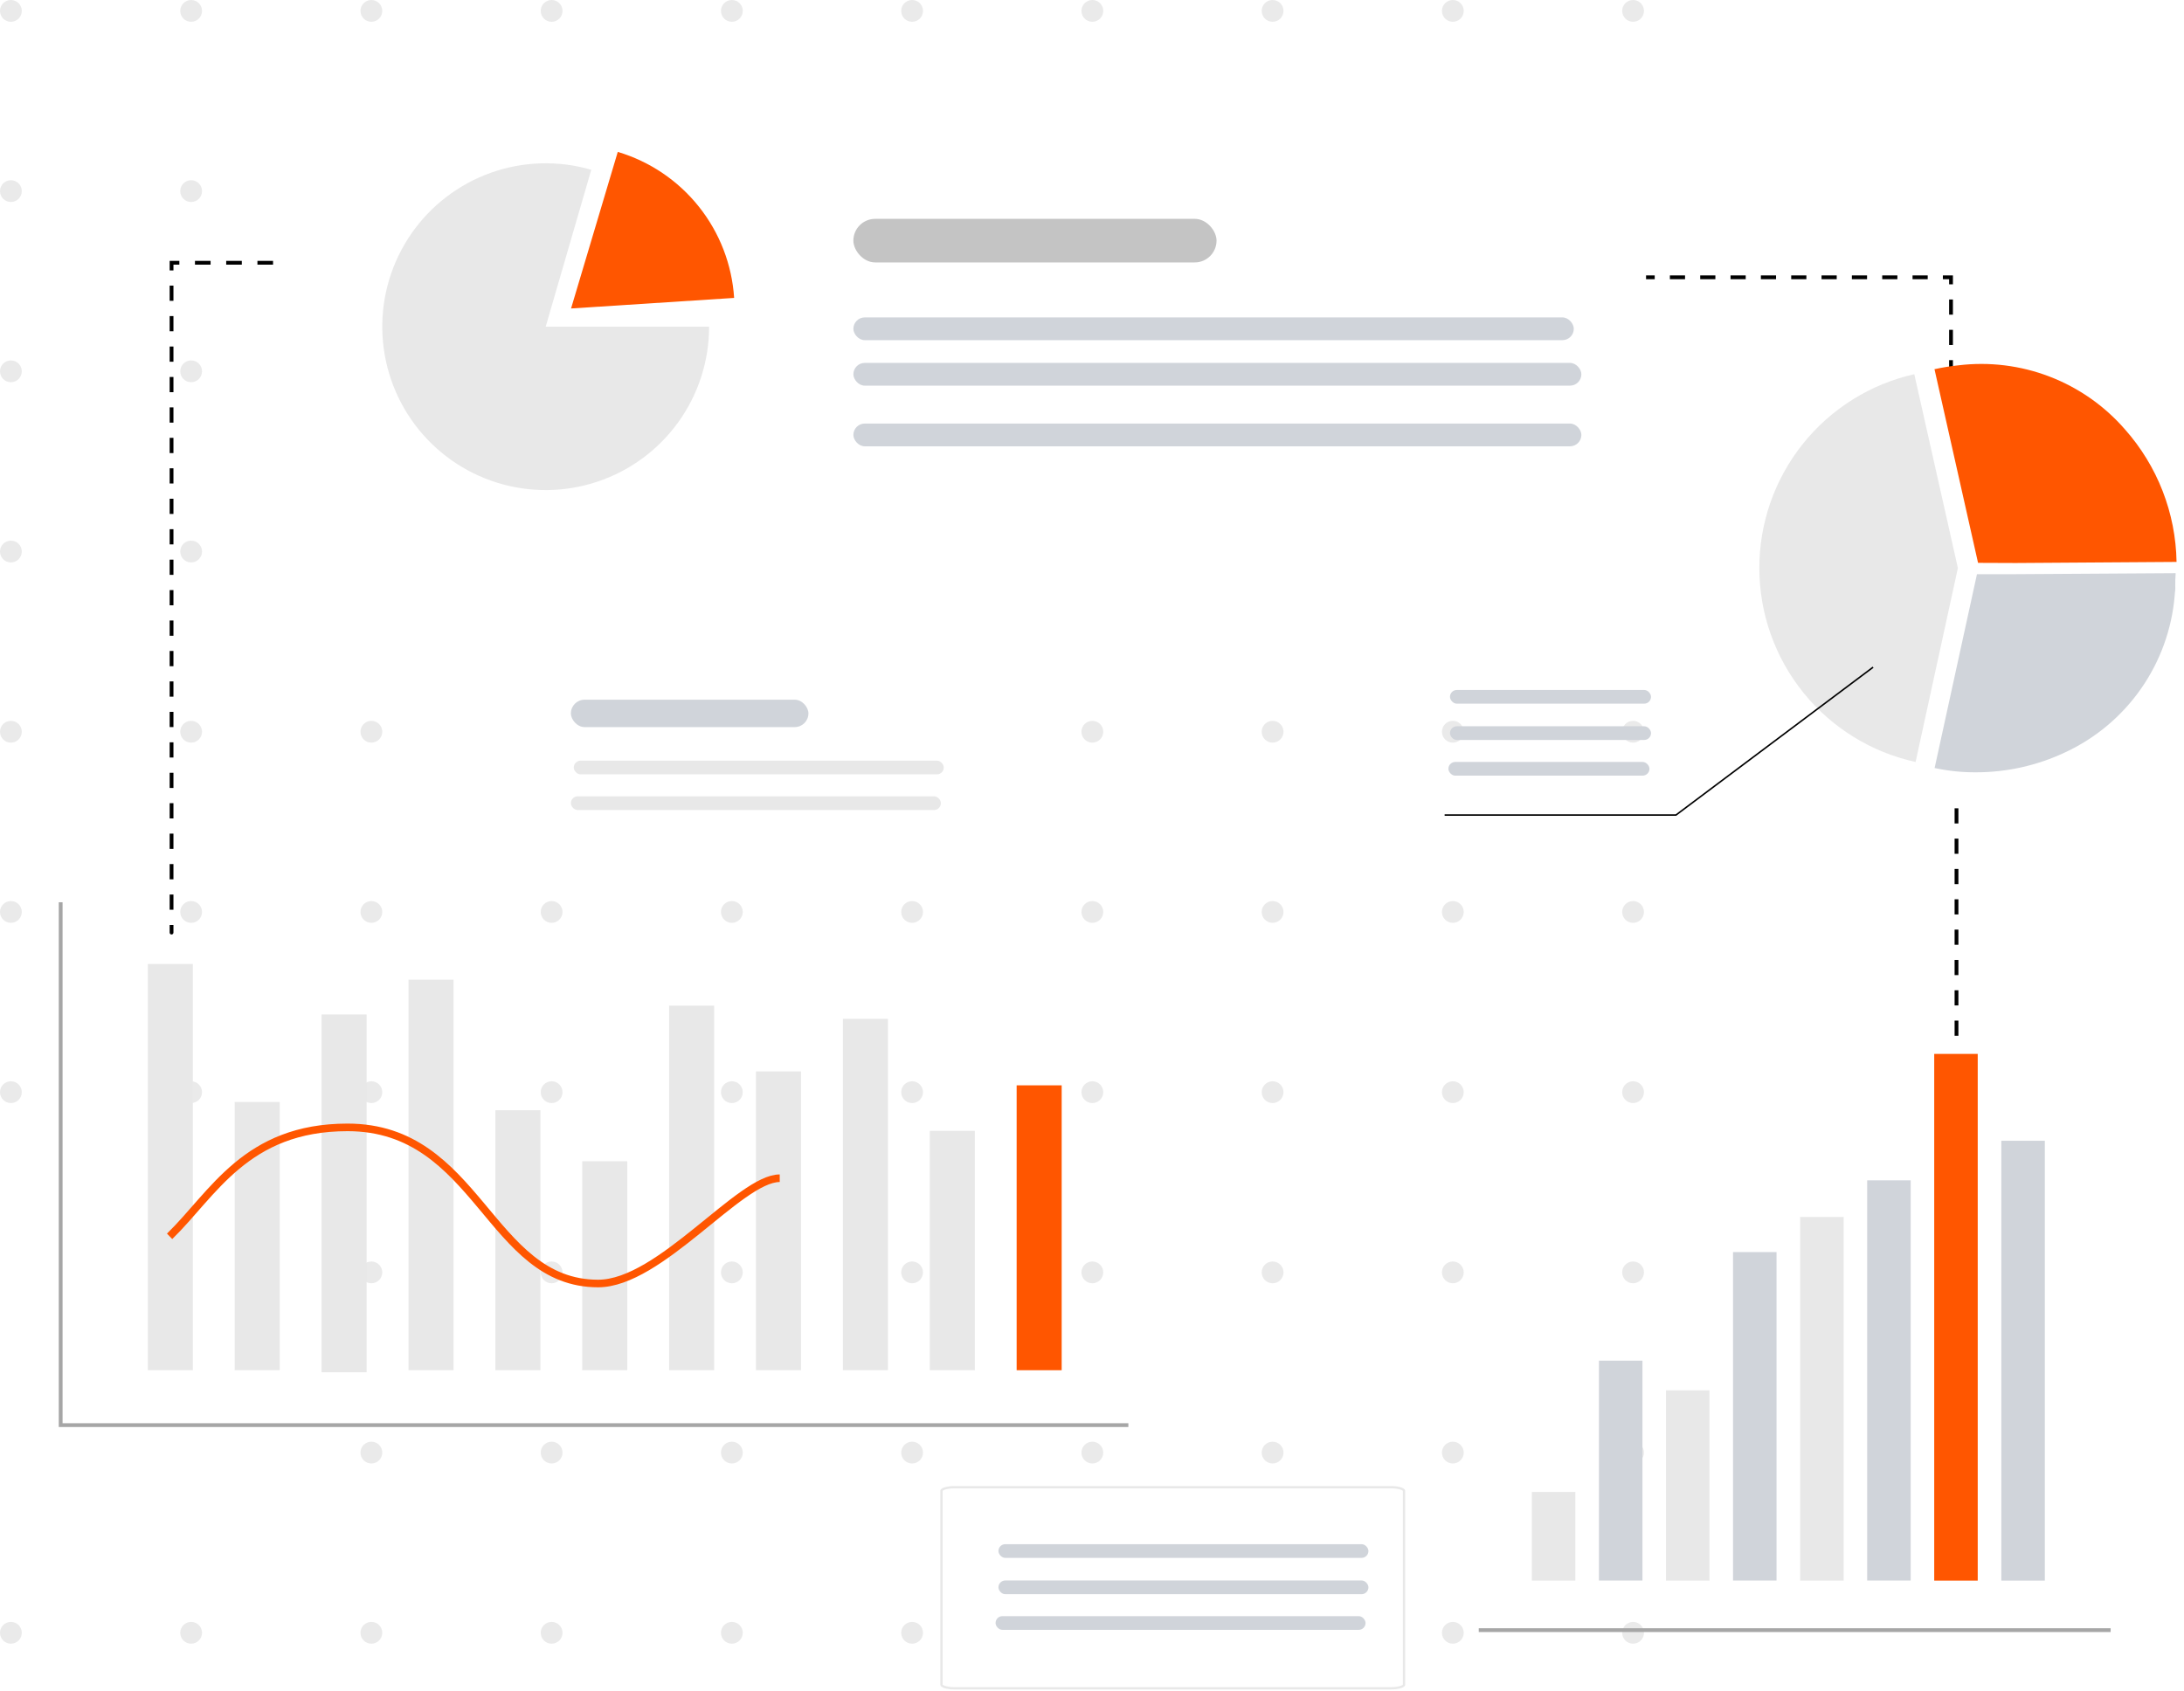 <svg width="288" height="223" viewBox="0 0 288 223" fill="none" xmlns="http://www.w3.org/2000/svg">
<circle cx="1.437" cy="1.437" r="1.437" fill="#EAEAEA"/>
<circle cx="25.205" cy="1.437" r="1.437" fill="#EAEAEA"/>
<circle cx="48.973" cy="1.437" r="1.437" fill="#EAEAEA"/>
<circle cx="72.742" cy="1.437" r="1.437" fill="#EAEAEA"/>
<circle cx="96.51" cy="1.437" r="1.437" fill="#EAEAEA"/>
<circle cx="120.278" cy="1.437" r="1.437" fill="#EAEAEA"/>
<circle cx="144.047" cy="1.437" r="1.437" fill="#EAEAEA"/>
<circle cx="167.815" cy="1.437" r="1.437" fill="#EAEAEA"/>
<circle cx="191.583" cy="1.437" r="1.437" fill="#EAEAEA"/>
<circle cx="215.351" cy="1.437" r="1.437" fill="#EAEAEA"/>
<circle cx="1.437" cy="25.205" r="1.437" fill="#EAEAEA"/>
<circle cx="25.205" cy="25.205" r="1.437" fill="#EAEAEA"/>
<circle cx="48.973" cy="25.205" r="1.437" fill="#EAEAEA"/>
<circle cx="72.742" cy="25.205" r="1.437" fill="#EAEAEA"/>
<circle cx="96.51" cy="25.205" r="1.437" fill="#EAEAEA"/>
<circle cx="120.278" cy="25.205" r="1.437" fill="#EAEAEA"/>
<circle cx="144.047" cy="25.205" r="1.437" fill="#EAEAEA"/>
<circle cx="167.815" cy="25.205" r="1.437" fill="#EAEAEA"/>
<circle cx="191.583" cy="25.205" r="1.437" fill="#EAEAEA"/>
<circle cx="215.351" cy="25.205" r="1.437" fill="#EAEAEA"/>
<circle cx="1.437" cy="48.973" r="1.437" fill="#EAEAEA"/>
<circle cx="25.205" cy="48.973" r="1.437" fill="#EAEAEA"/>
<circle cx="48.973" cy="48.973" r="1.437" fill="#EAEAEA"/>
<circle cx="72.742" cy="48.973" r="1.437" fill="#EAEAEA"/>
<circle cx="96.51" cy="48.973" r="1.437" fill="#EAEAEA"/>
<circle cx="120.278" cy="48.973" r="1.437" fill="#EAEAEA"/>
<circle cx="144.047" cy="48.973" r="1.437" fill="#EAEAEA"/>
<circle cx="167.815" cy="48.973" r="1.437" fill="#EAEAEA"/>
<circle cx="191.583" cy="48.973" r="1.437" fill="#EAEAEA"/>
<circle cx="215.351" cy="48.973" r="1.437" fill="#EAEAEA"/>
<circle cx="1.437" cy="72.742" r="1.437" fill="#EAEAEA"/>
<circle cx="25.205" cy="72.742" r="1.437" fill="#EAEAEA"/>
<circle cx="48.973" cy="72.742" r="1.437" fill="#EAEAEA"/>
<circle cx="72.742" cy="72.742" r="1.437" fill="#EAEAEA"/>
<circle cx="96.51" cy="72.742" r="1.437" fill="#EAEAEA"/>
<circle cx="120.278" cy="72.742" r="1.437" fill="#EAEAEA"/>
<circle cx="144.047" cy="72.742" r="1.437" fill="#EAEAEA"/>
<circle cx="167.815" cy="72.742" r="1.437" fill="#EAEAEA"/>
<circle cx="191.583" cy="72.742" r="1.437" fill="#EAEAEA"/>
<circle cx="215.351" cy="72.742" r="1.437" fill="#EAEAEA"/>
<circle cx="1.437" cy="96.51" r="1.437" fill="#EAEAEA"/>
<circle cx="25.205" cy="96.51" r="1.437" fill="#EAEAEA"/>
<circle cx="48.973" cy="96.51" r="1.437" fill="#EAEAEA"/>
<circle cx="72.742" cy="96.51" r="1.437" fill="#EAEAEA"/>
<circle cx="96.51" cy="96.51" r="1.437" fill="#EAEAEA"/>
<circle cx="120.278" cy="96.51" r="1.437" fill="#EAEAEA"/>
<circle cx="144.047" cy="96.51" r="1.437" fill="#EAEAEA"/>
<circle cx="167.815" cy="96.51" r="1.437" fill="#EAEAEA"/>
<circle cx="191.583" cy="96.51" r="1.437" fill="#EAEAEA"/>
<circle cx="215.351" cy="96.51" r="1.437" fill="#EAEAEA"/>
<circle cx="1.437" cy="120.278" r="1.437" fill="#EAEAEA"/>
<circle cx="25.205" cy="120.278" r="1.437" fill="#EAEAEA"/>
<circle cx="48.973" cy="120.278" r="1.437" fill="#EAEAEA"/>
<circle cx="72.742" cy="120.278" r="1.437" fill="#EAEAEA"/>
<circle cx="96.51" cy="120.278" r="1.437" fill="#EAEAEA"/>
<circle cx="120.278" cy="120.278" r="1.437" fill="#EAEAEA"/>
<circle cx="144.047" cy="120.278" r="1.437" fill="#EAEAEA"/>
<circle cx="167.815" cy="120.278" r="1.437" fill="#EAEAEA"/>
<circle cx="191.583" cy="120.278" r="1.437" fill="#EAEAEA"/>
<circle cx="215.351" cy="120.278" r="1.437" fill="#EAEAEA"/>
<circle cx="1.437" cy="144.047" r="1.437" fill="#EAEAEA"/>
<circle cx="25.205" cy="144.047" r="1.437" fill="#EAEAEA"/>
<circle cx="48.973" cy="144.047" r="1.437" fill="#EAEAEA"/>
<circle cx="72.742" cy="144.047" r="1.437" fill="#EAEAEA"/>
<circle cx="96.51" cy="144.047" r="1.437" fill="#EAEAEA"/>
<circle cx="120.278" cy="144.047" r="1.437" fill="#EAEAEA"/>
<circle cx="144.047" cy="144.047" r="1.437" fill="#EAEAEA"/>
<circle cx="167.815" cy="144.047" r="1.437" fill="#EAEAEA"/>
<circle cx="191.583" cy="144.047" r="1.437" fill="#EAEAEA"/>
<circle cx="215.351" cy="144.047" r="1.437" fill="#EAEAEA"/>
<circle cx="48.973" cy="167.815" r="1.437" fill="#EAEAEA"/>
<circle cx="72.742" cy="167.815" r="1.437" fill="#EAEAEA"/>
<circle cx="96.51" cy="167.815" r="1.437" fill="#EAEAEA"/>
<circle cx="120.278" cy="167.815" r="1.437" fill="#EAEAEA"/>
<circle cx="144.047" cy="167.815" r="1.437" fill="#EAEAEA"/>
<circle cx="167.815" cy="167.815" r="1.437" fill="#EAEAEA"/>
<circle cx="191.583" cy="167.815" r="1.437" fill="#EAEAEA"/>
<circle cx="215.351" cy="167.815" r="1.437" fill="#EAEAEA"/>
<circle cx="48.973" cy="191.583" r="1.437" fill="#EAEAEA"/>
<circle cx="72.742" cy="191.583" r="1.437" fill="#EAEAEA"/>
<circle cx="96.51" cy="191.583" r="1.437" fill="#EAEAEA"/>
<circle cx="120.278" cy="191.583" r="1.437" fill="#EAEAEA"/>
<circle cx="144.047" cy="191.583" r="1.437" fill="#EAEAEA"/>
<circle cx="167.815" cy="191.583" r="1.437" fill="#EAEAEA"/>
<circle cx="191.583" cy="191.583" r="1.437" fill="#EAEAEA"/>
<circle cx="215.351" cy="191.583" r="1.437" fill="#EAEAEA"/>
<circle cx="1.437" cy="215.351" r="1.437" fill="#EAEAEA"/>
<circle cx="25.205" cy="215.351" r="1.437" fill="#EAEAEA"/>
<circle cx="48.973" cy="215.351" r="1.437" fill="#EAEAEA"/>
<circle cx="72.742" cy="215.351" r="1.437" fill="#EAEAEA"/>
<circle cx="96.51" cy="215.351" r="1.437" fill="#EAEAEA"/>
<circle cx="120.278" cy="215.351" r="1.437" fill="#EAEAEA"/>
<circle cx="144.047" cy="215.351" r="1.437" fill="#EAEAEA"/>
<circle cx="167.815" cy="215.351" r="1.437" fill="#EAEAEA"/>
<circle cx="191.583" cy="215.351" r="1.437" fill="#EAEAEA"/>
<circle cx="215.351" cy="215.351" r="1.437" fill="#EAEAEA"/>
<path d="M22.622 34.659V34.409H22.372V34.659H22.622ZM22.372 123C22.372 123.138 22.483 123.25 22.622 123.25C22.76 123.25 22.872 123.138 22.872 123H22.372ZM22.872 123L22.872 121.996H22.372L22.372 123H22.872ZM22.872 119.988L22.872 117.981H22.372L22.372 119.988H22.872ZM22.872 115.973L22.872 113.965H22.372L22.372 115.973H22.872ZM22.872 111.957L22.872 109.95H22.372L22.372 111.957H22.872ZM22.872 107.942L22.872 105.934H22.372L22.372 107.942H22.872ZM22.872 103.926L22.872 101.919H22.372L22.372 103.926H22.872ZM22.872 99.911L22.872 97.903H22.372L22.372 99.911H22.872ZM22.872 95.895L22.872 93.888H22.372L22.372 95.895H22.872ZM22.872 91.88L22.872 89.872H22.372L22.372 91.88H22.872ZM22.872 87.864L22.872 85.856H22.372L22.372 87.864H22.872ZM22.872 83.849L22.872 81.841H22.372L22.372 83.849H22.872ZM22.872 79.833L22.872 77.826H22.372L22.372 79.833H22.872ZM22.872 75.818L22.872 73.81H22.372L22.372 75.818H22.872ZM22.872 71.802L22.872 69.794H22.372L22.372 71.802H22.872ZM22.872 67.787L22.872 65.779H22.372L22.372 67.787H22.872ZM22.872 63.771L22.872 61.763H22.372L22.372 63.771H22.872ZM22.872 59.756L22.872 57.748H22.372L22.372 59.756H22.872ZM22.872 55.74L22.872 53.732H22.372L22.372 55.74H22.872ZM22.872 51.725L22.872 49.717H22.372L22.372 51.725H22.872ZM22.872 47.709L22.872 45.701H22.372L22.372 47.709H22.872ZM22.872 43.694L22.872 41.686H22.372L22.372 43.694H22.872ZM22.872 39.678L22.872 37.67H22.372L22.372 39.678H22.872ZM22.872 35.663L22.872 34.659H22.372L22.372 35.663H22.872ZM22.622 34.909H23.651V34.409H22.622V34.909ZM25.71 34.909H27.77V34.409H25.71V34.909ZM29.829 34.909H31.888V34.409H29.829V34.909ZM33.947 34.909H36.007V34.409H33.947V34.909ZM38.066 34.909H40.125V34.409H38.066V34.909ZM42.184 34.909H43.214V34.409H42.184V34.909Z" fill="black"/>
<path d="M257.278 49.5V36.574H212.741" stroke="black" stroke-width="0.5" stroke-dasharray="2 2"/>
<path d="M234.268 165.137H228.531V208.458H234.268V165.137Z" fill="#D0D4DA"/>
<path d="M225.428 183.374H219.69V208.468H225.428V183.374Z" fill="#E8E8E8"/>
<path d="M216.587 179.457H210.85V208.458H216.587V179.457Z" fill="#D0D4DA"/>
<path d="M207.737 196.774H202V208.468H207.737V196.774Z" fill="#E8E8E8"/>
<path d="M251.958 155.675H246.221V208.459H251.958V155.675Z" fill="#D0D4DA"/>
<path d="M243.118 160.503H237.381V208.469H243.118V160.503Z" fill="#E8E8E8"/>
<path d="M269.648 150.456H263.911V208.469H269.648V150.456Z" fill="#D0D4DA"/>
<path d="M260.799 139H255.062V208.468H260.799V139Z" fill="#FF5600"/>
<path d="M265.813 74.256L287.018 74.112C286.912 67.651 284.492 61.443 280.199 56.613C277.506 53.521 274.095 51.135 270.267 49.666C266.438 48.197 262.308 47.688 258.237 48.185C257.2 48.292 256.171 48.458 255.153 48.683H255.095L260.842 74.236L265.813 74.256Z" fill="#FF5600"/>
<path d="M272.335 99.225C276.344 97.36 279.789 94.471 282.323 90.848C284.858 87.226 286.391 82.999 286.769 78.594C286.769 78.326 286.826 78.058 286.846 77.79C286.865 77.521 286.846 77.445 286.846 77.272C286.846 76.765 286.846 76.257 286.894 75.73V75.663V75.596L265.679 75.73H260.698L255.114 101.294C256.92 101.684 258.764 101.874 260.612 101.859C264.666 101.856 268.67 100.956 272.335 99.225V99.225Z" fill="#D0D4DA"/>
<path d="M258.18 74.906L252.433 49.352C246.618 50.664 241.424 53.919 237.709 58.581C233.994 63.244 231.98 69.033 232 74.995C232.02 80.956 234.073 86.732 237.819 91.369C241.566 96.006 246.781 99.226 252.605 100.498L258.18 74.935" fill="#E8E8E8"/>
<g filter="url(#filter0_d)">
<path d="M68 85.671C68 85.3 68.815 85 69.821 85H127.477C128.483 85 129.298 85.3 129.298 85.671V114.068C129.298 114.438 128.483 114.739 127.477 114.739H69.821C68.815 114.739 68 114.438 68 114.068V85.671Z" fill="white"/>
</g>
<rect x="75.283" y="92.283" width="31.322" height="3.614" rx="1.807" fill="#D0D4DA"/>
<rect x="75.662" y="100.324" width="48.79" height="1.807" rx="0.904" fill="#E8E8E8"/>
<rect x="75.283" y="105.028" width="48.79" height="1.807" rx="0.904" fill="#E8E8E8"/>
<g filter="url(#filter1_d)">
<path d="M37 12.404C37 11.629 39.395 11 42.348 11H211.715C214.669 11 217.063 11.629 217.063 12.404V71.852C217.063 72.627 214.669 73.256 211.715 73.256H42.348C39.395 73.256 37 72.627 37 71.852V12.404Z" fill="white"/>
</g>
<rect x="112.533" y="28.864" width="47.889" height="5.747" rx="2.873" fill="#C4C4C4"/>
<rect x="112.533" y="41.864" width="95" height="3" rx="1.5" fill="#D0D4DA"/>
<rect x="112.533" y="47.864" width="96" height="3" rx="1.5" fill="#D0D4DA"/>
<rect x="112.533" y="55.864" width="96" height="3" rx="1.5" fill="#D0D4DA"/>
<path d="M125.821 196.15H183.477C183.969 196.15 184.407 196.216 184.718 196.32C184.874 196.371 184.989 196.43 185.062 196.487C185.138 196.546 185.148 196.587 185.148 196.605V222.213C185.148 222.231 185.138 222.272 185.062 222.331C184.989 222.388 184.874 222.447 184.718 222.498C184.407 222.602 183.969 222.668 183.477 222.668H125.821C125.33 222.668 124.891 222.602 124.581 222.498C124.425 222.447 124.309 222.388 124.236 222.331C124.161 222.272 124.15 222.231 124.15 222.213V196.605C124.15 196.587 124.161 196.546 124.236 196.487C124.309 196.43 124.425 196.371 124.581 196.32C124.891 196.216 125.33 196.15 125.821 196.15Z" fill="white" stroke="#E8E8E8" stroke-width="0.3"/>
<rect x="131.662" y="208.451" width="48.79" height="1.807" rx="0.904" fill="#D0D4DA"/>
<rect x="131.662" y="203.663" width="48.79" height="1.807" rx="0.904" fill="#D0D4DA"/>
<rect x="131.283" y="213.155" width="48.79" height="1.807" rx="0.904" fill="#D0D4DA"/>
<rect x="191.206" y="95.788" width="26.511" height="1.807" rx="0.904" fill="#D0D4DA"/>
<rect x="191.206" y="91" width="26.511" height="1.807" rx="0.904" fill="#D0D4DA"/>
<rect x="191" y="100.493" width="26.511" height="1.807" rx="0.904" fill="#D0D4DA"/>
<path d="M247 88L221 107.5H190.5" stroke="black" stroke-width="0.2"/>
<path d="M25.431 127.141H19.493V180.72H25.431V127.141Z" fill="#E8E8E8"/>
<path d="M36.887 145.339H30.948V180.72H36.887V145.339Z" fill="#E8E8E8"/>
<path d="M48.342 133.797H42.404V180.987H48.342V133.797Z" fill="#E8E8E8"/>
<path d="M59.806 129.209H53.868V180.719H59.806V129.209Z" fill="#E8E8E8"/>
<path d="M71.262 146.431H65.323V180.719H71.262V146.431Z" fill="#E8E8E8"/>
<path d="M82.717 153.154H76.779V180.719H82.717V153.154Z" fill="#E8E8E8"/>
<path d="M94.172 132.638H88.234V180.719H94.172V132.638Z" fill="#E8E8E8"/>
<path d="M105.627 141.306H99.689V180.719H105.627V141.306Z" fill="#E8E8E8"/>
<path d="M117.092 134.381H111.154V180.718H117.092V134.381Z" fill="#E8E8E8"/>
<path d="M128.547 149.15H122.608V180.719H128.547V149.15Z" fill="#E8E8E8"/>
<path d="M140.002 143.146H134.063V180.719H140.002V143.146Z" fill="#FF5600"/>
<path d="M22.367 163.058C28.114 157.471 32.424 148.691 45.833 148.691C63.073 148.691 64.509 169.283 78.876 169.283C87.036 169.283 97.553 155.396 102.821 155.396" stroke="#FF5600"/>
<path d="M8 119V187.96H148.794" stroke="#A6A6A6" stroke-width="0.5"/>
<path d="M195 215H278.327" stroke="#A6A6A6" stroke-width="0.5"/>
<path d="M258 136.607V105" stroke="black" stroke-width="0.5" stroke-dasharray="2 2"/>
<path d="M93.509 43.086C93.509 47.608 92.087 52.015 89.443 55.684C86.8 59.353 83.069 62.097 78.779 63.528C74.49 64.96 69.859 65.005 65.542 63.658C61.225 62.312 57.441 59.642 54.726 56.026C52.011 52.409 50.502 48.031 50.413 43.51C50.324 38.989 51.66 34.554 54.231 30.834C56.802 27.114 60.478 24.297 64.738 22.782C68.999 21.266 73.628 21.13 77.971 22.391L71.959 43.086H93.509Z" fill="#E8E8E8"/>
<path d="M81.464 20.034C85.683 21.292 89.415 23.812 92.158 27.255C94.902 30.698 96.525 34.899 96.809 39.292L75.304 40.684L81.464 20.034Z" fill="#FF5600"/>
<defs>
<filter id="filter0_d" x="55" y="75" width="87.298" height="55.739" filterUnits="userSpaceOnUse" color-interpolation-filters="sRGB">
<feFlood flood-opacity="0" result="BackgroundImageFix"/>
<feColorMatrix in="SourceAlpha" type="matrix" values="0 0 0 0 0 0 0 0 0 0 0 0 0 0 0 0 0 0 127 0"/>
<feOffset dy="3"/>
<feGaussianBlur stdDeviation="6.5"/>
<feColorMatrix type="matrix" values="0 0 0 0 0 0 0 0 0 0 0 0 0 0 0 0 0 0 0.12 0"/>
<feBlend mode="normal" in2="BackgroundImageFix" result="effect1_dropShadow"/>
<feBlend mode="normal" in="SourceGraphic" in2="effect1_dropShadow" result="shape"/>
</filter>
<filter id="filter1_d" x="24" y="1" width="206.063" height="88.256" filterUnits="userSpaceOnUse" color-interpolation-filters="sRGB">
<feFlood flood-opacity="0" result="BackgroundImageFix"/>
<feColorMatrix in="SourceAlpha" type="matrix" values="0 0 0 0 0 0 0 0 0 0 0 0 0 0 0 0 0 0 127 0"/>
<feOffset dy="3"/>
<feGaussianBlur stdDeviation="6.5"/>
<feColorMatrix type="matrix" values="0 0 0 0 0 0 0 0 0 0 0 0 0 0 0 0 0 0 0.12 0"/>
<feBlend mode="normal" in2="BackgroundImageFix" result="effect1_dropShadow"/>
<feBlend mode="normal" in="SourceGraphic" in2="effect1_dropShadow" result="shape"/>
</filter>
</defs>
</svg>
